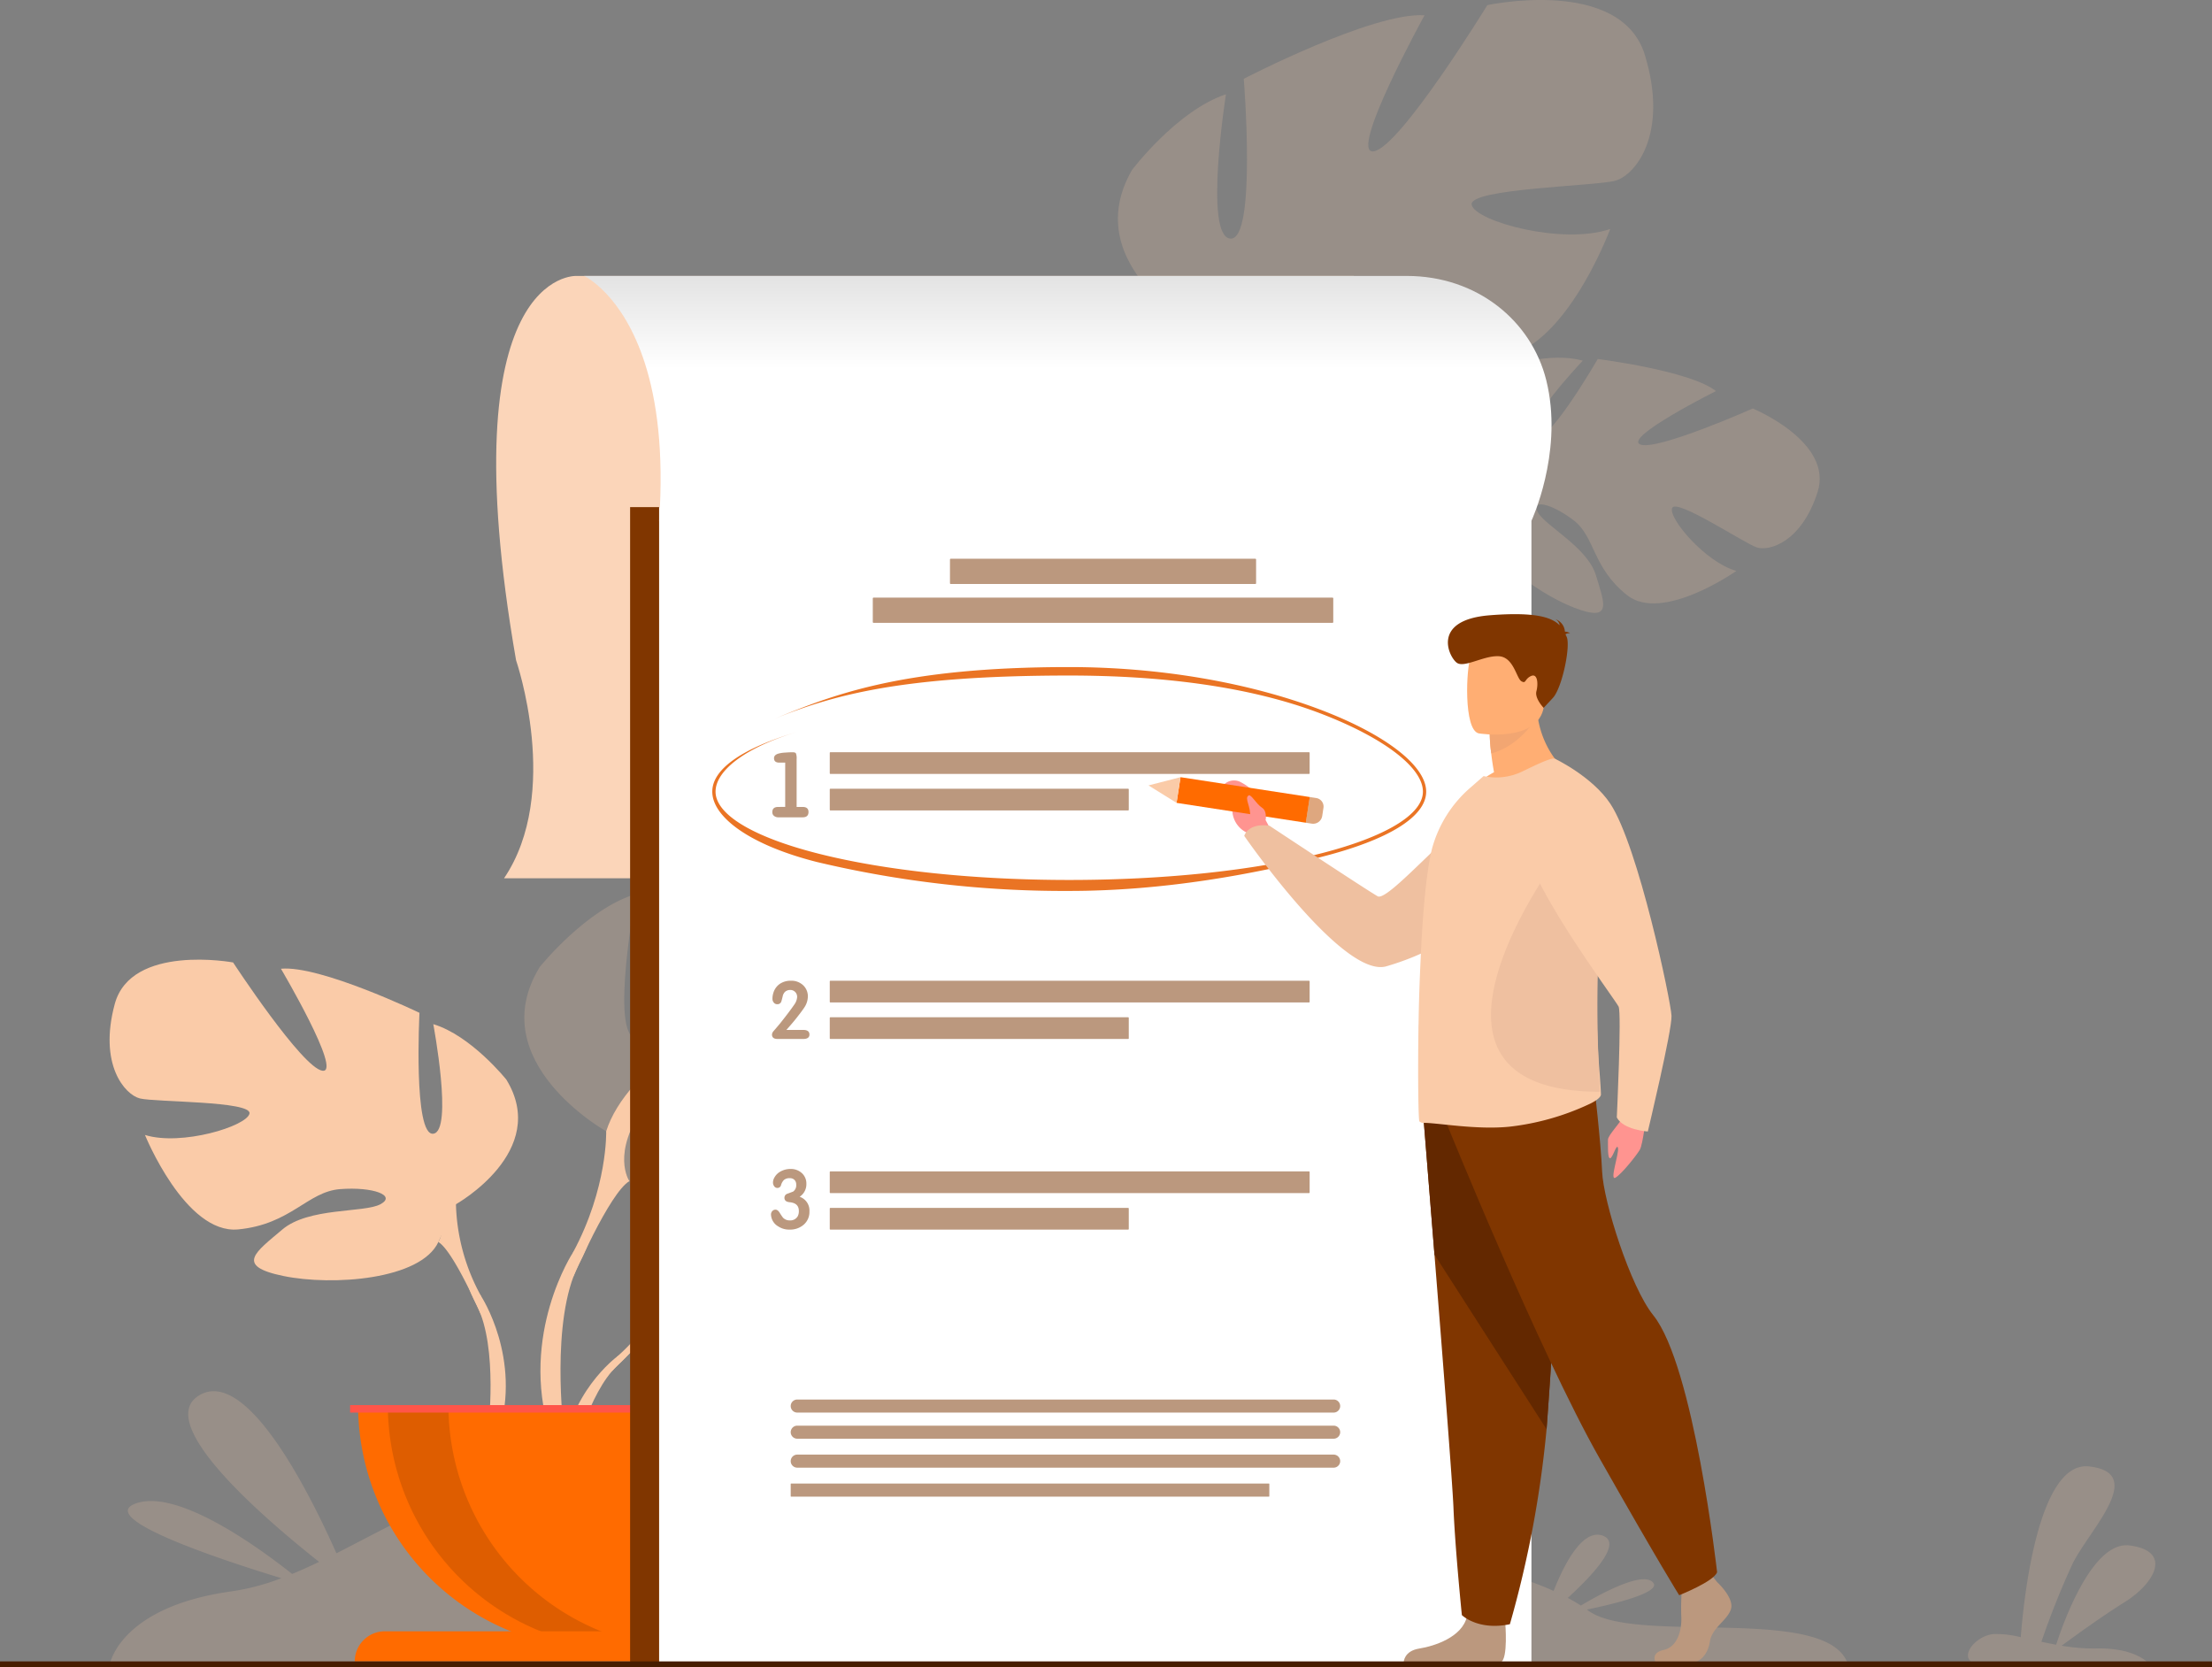 <svg xmlns="http://www.w3.org/2000/svg" xmlns:xlink="http://www.w3.org/1999/xlink" width="400" height="301.45" viewBox="0 0 400 301.45">
  <rect x="0" y="0" width="400" height="301.45" fill="#808080" stroke="none"/>
  <defs>
    <linearGradient id="linear-gradient" x1="0.5" y1="1" x2="0.5" gradientUnits="objectBoundingBox">
      <stop offset="0" stop-color="#fff"/>
      <stop offset="0.622" stop-color="#fff"/>
      <stop offset="1" stop-color="#e3e3e3"/>
    </linearGradient>
  </defs>
  <g id="Grupo_54890" data-name="Grupo 54890" transform="translate(-861.333 -246.584)">
    <g id="Grupo_54870" data-name="Grupo 54870" transform="translate(881.136 246.584)" opacity="0.2">
      <path id="Trazado_110719" data-name="Trazado 110719" d="M1158.485,663.815c-.087-.065-.187-.131-.277-.2,5.03-1.042,13.848-3.176,11.871-5-2.008-1.855-9.254,2.062-12.956,4.269-.714-.459-1.5-.922-2.368-1.384,4.374-3.987,10.028-9.956,6.3-11.26-3.651-1.277-6.955,5.172-8.867,10-11.664-5.281-33.53-9.732-65.018-4.548-38.541,6.346-66.636-14.365-100.494-17.666-23.506-2.292-39.893,7.968-54.588,15.406-4.924-11.069-16.217-33.561-24.748-28.6-8.477,4.928,11.382,22.063,21.607,30.154-1.637.786-3.258,1.521-4.869,2.185-5.926-4.7-20.624-15.435-28.22-12.766-7.626,2.679,16,10.4,26.269,13.533a41.821,41.821,0,0,1-8.931,2.367c-20.531,2.837-22.14,13.379-22.14,13.379l314.5.323C1202.907,662.318,1167.13,670.194,1158.485,663.815Z" transform="translate(-891.052 -372.557)" fill="#facba8"/>
      <path id="Trazado_110720" data-name="Trazado 110720" d="M1018.428,524.4l4.2,9c4.2,9,25.214,10.505,36.92,8.1s6.6-5.7.3-11.062-19.511-3.946-23.413-6.047,1.8-4.2,9.606-3.6,11.706,8.4,24.313,9.605,22.212-22.512,22.212-22.512c-8.705,2.7-24.313-2.1-24.914-5.1s22.512-2.7,26.114-3.6,9.905-8.1,6-22.512-28.215-9.905-28.215-9.905-16.509,25.214-21.311,25.814,9.905-24.313,9.905-24.313c-9.3-.9-33.018,10.505-33.018,10.505s1.5,29.416-3.3,28.816,0-26.114,0-26.114c-9,2.7-17.409,13.207-17.409,13.207C995.916,511.792,1018.428,524.4,1018.428,524.4Z" transform="translate(-928.615 -319.829)" fill="#facba8"/>
      <path id="Trazado_110721" data-name="Trazado 110721" d="M1304.784,349.689c-4.687-3.709-21.38-5.8-21.38-5.8s-9.39,16.324-11.762,14.336,9.052-14.03,9.052-14.03c-5.775-1.67-13.931,1.061-13.931,1.061-11.575,5.551-3.849,20.126-3.849,20.126l-.864,6.3c-.864,6.294,9.9,14.383,17.026,17.151s5.525-.775,4-5.839-9.114-8.883-10.482-11.364,2.424-1.633,6.409,1.394,3.376,8.573,9.733,13.588,19.736-4.4,19.736-4.4c-5.613-1.566-12.334-9.557-11.615-11.377s13.031,6.352,15.278,7.116,8.131-.92,11.028-10.014-11.725-15.1-11.725-15.1-17.609,7.824-20.4,6.482S1304.784,349.689,1304.784,349.689Z" transform="translate(-1014.286 -278.973)" fill="#facba8"/>
      <path id="Trazado_110722" data-name="Trazado 110722" d="M1180.125,306.7l4.468,8.876c4.469,8.876,25.515,9.75,37.146,7s6.43-5.9-.03-11.066-19.619-3.364-23.582-5.348,1.675-4.254,9.493-3.886,11.951,8.052,24.589,8.877,21.532-23.163,21.532-23.163c-8.62,2.959-24.365-1.377-25.054-4.359s22.422-3.37,26-4.378,9.66-8.4,5.331-22.681-28.5-9.061-28.5-9.061-15.751,25.694-20.534,26.437,9.177-24.6,9.177-24.6c-9.328-.623-32.69,11.484-32.69,11.484s2.375,29.359-2.443,28.9-.778-26.1-.778-26.1c-8.92,2.969-17.008,13.72-17.008,13.72C1157.248,294.772,1180.125,306.7,1180.125,306.7Z" transform="translate(-982.363 -246.584)" fill="#facba8"/>
      <path id="Trazado_110723" data-name="Trazado 110723" d="M1418.559,677.44a33.773,33.773,0,0,1-6.217-.5c2.365-1.742,7.342-5.346,11.4-7.882,5.525-3.448,8.658-9.259.863-10.247-6.639-.844-11.859,13.646-13.262,17.954-.909-.167-1.8-.35-2.658-.536a145.43,145.43,0,0,1,5.624-14.087c2.993-6.114,13.578-16.441,2.993-17.617-9.415-1.049-11.913,25.069-12.35,30.879a18.584,18.584,0,0,0-4.852-.574c-3.012.221-5.894,3.5-4.191,4.947h31.787C1426.661,678.915,1424,677.31,1418.559,677.44Z" transform="translate(-1059.334 -379.353)" fill="#facba8"/>
    </g>
    <path id="Trazado_110724" data-name="Trazado 110724" d="M1010.462,321.469s-23.172-1.133-10.88,69.49c0,0,8.27,23.973-2.17,39.424h153.674V321.469Z" transform="translate(-44.929 -24.986)" fill="#fbd5b9"/>
    <g id="Grupo_54876" data-name="Grupo 54876" transform="translate(881.136 407.93)">
      <g id="Grupo_54872" data-name="Grupo 54872" transform="translate(82.034 46.194)">
        <path id="Trazado_110725" data-name="Trazado 110725" d="M1038.906,584.019s-10.736-12.524-.662-20.48c0,0,7.358-4.455,13.358-4.093,0,0-8.5,14.256-5.751,15.675s8.328-16.569,8.328-16.569,16.745-1.624,22.132.966c0,0-14.315,11.714-11.3,12.412s18.477-10.8,18.477-10.8,15.586,2.652,14.755,12.159-6.2,12.443-8.562,12.191-16.167-5.523-16.468-3.59,8.011,8.255,13.83,8.55c0,0-10.988,12.118-18.291,8.621s-7.926-9.042-12.478-11.12-8.438-2.074-6.559.047,10.118,4.182,12.721,8.786,4.939,7.71-2.616,6.573-19.837-6.665-20.376-13Z" transform="translate(-1020.76 -558.049)" fill="#06c"/>
        <g id="Grupo_54871" data-name="Grupo 54871" transform="translate(0 15.422)">
          <path id="Trazado_110726" data-name="Trazado 110726" d="M1088.358,581.267s-42.33-1.631-51.678,10.475a30.615,30.615,0,0,1-8.429,11.83l-.992,2.7s7.336-7.734,9.96-8.2C1037.219,598.073,1033.114,583.075,1088.358,581.267Z" transform="translate(-1018.533 -581.194)" fill="#facba8"/>
          <path id="Trazado_110727" data-name="Trazado 110727" d="M1023.881,614.245s-9.086,6.72-9.717,18.726l1.649.147s2.9-12.414,8.147-17.269S1023.881,614.245,1023.881,614.245Z" transform="translate(-1014.164 -591.866)" fill="#facba8"/>
        </g>
      </g>
      <g id="Grupo_54874" data-name="Grupo 54874" transform="translate(0 12.188)">
        <path id="Trazado_110728" data-name="Trazado 110728" d="M953.7,551.239s17.078-9.563,9.108-22.543c0,0-6.376-7.97-13.207-10.02,0,0,3.643,19.356,0,19.811s-2.5-21.86-2.5-21.86-17.989-8.653-25.048-7.97c0,0,11.158,18.9,7.514,18.444s-16.167-19.583-16.167-19.583-18.444-3.416-21.4,7.515,1.822,16.395,4.554,17.078,20.266.455,19.81,2.732-12.3,5.92-18.9,3.871c0,0,7.286,17.989,16.85,17.078s12.524-6.831,18.444-7.287,10.247,1.139,7.287,2.733-12.98.523-17.761,4.588-8.654,6.57.227,8.392,24.82.683,28.008-6.148Z" transform="translate(-891.052 -507.014)" fill="#facba8"/>
        <g id="Grupo_54873" data-name="Grupo 54873" transform="translate(9.359 11.436)">
          <path id="Trazado_110729" data-name="Trazado 110729" d="M905.1,524.176s47.819,15.484,53.284,32.79a36.324,36.324,0,0,0,4.554,16.623V577s-5.01-11.613-7.743-13.207C955.194,563.8,965.9,548.768,905.1,524.176Z" transform="translate(-905.098 -524.176)" fill="#facba8"/>
          <path id="Trazado_110730" data-name="Trazado 110730" d="M990.755,597.267s7.374,11.2,3.17,24.83l-1.9-.51s1.842-15.015-2.016-22.566S990.755,597.267,990.755,597.267Z" transform="translate(-932.916 -547.855)" fill="#facba8"/>
        </g>
      </g>
      <g id="Grupo_54875" data-name="Grupo 54875" transform="translate(77.924 0)">
        <path id="Trazado_110731" data-name="Trazado 110731" d="M1093.072,488.723s-63.035,20.411-70.239,43.224c0,0,.3,10.206-6,21.912v4.5s6.6-15.308,10.206-17.409C1027.036,540.952,1012.928,521.141,1093.072,488.723Z" transform="translate(-1010.943 -488.723)" fill="#facba8"/>
        <path id="Trazado_110732" data-name="Trazado 110732" d="M1013.882,585.072s-9.721,14.761-4.179,32.731l2.5-.672s-2.427-19.792,2.659-29.747S1013.882,585.072,1013.882,585.072Z" transform="translate(-1007.995 -519.936)" fill="#facba8"/>
      </g>
      <path id="Trazado_110733" data-name="Trazado 110733" d="M1002.619,671.993a44.1,44.1,0,0,0,44.1-44.1h-88.2A44.1,44.1,0,0,0,1002.619,671.993Z" transform="translate(-913.564 -535.16)" fill="#ff6b00"/>
      <path id="Trazado_110734" data-name="Trazado 110734" d="M1016.162,671.656A44.13,44.13,0,0,1,966.587,627.9h10.955A44.106,44.106,0,0,0,1016.162,671.656Z" transform="translate(-916.255 -535.16)" fill="rgba(191,80,0,0.5)"/>
      <path id="Trazado_110735" data-name="Trazado 110735" d="M1047.021,694.719H957.607a5.44,5.44,0,0,1,5.441-5.441h78.533a5.44,5.44,0,0,1,5.44,5.441Z" transform="translate(-913.259 -555.641)" fill="#ff6b00"/>
      <rect id="Rectángulo_5917" data-name="Rectángulo 5917" width="90.649" height="1.353" transform="translate(43.507 92.735)" fill="#ff5549"/>
    </g>
    <g id="Grupo_54877" data-name="Grupo 54877" transform="translate(1068.284 325.899)">
      <path id="Trazado_110736" data-name="Trazado 110736" d="M1177.179,368.5s-9.277,15.044-3.2,32.84l2.48-.746s-3.016-19.711,1.771-29.812S1177.179,368.5,1177.179,368.5Z" transform="translate(-1171.914 -365.615)" fill="#5f89d3"/>
    </g>
    <rect id="Rectángulo_5918" data-name="Rectángulo 5918" width="160.441" height="209.237" transform="translate(975.277 338.285)" fill="#803600"/>
    <rect id="Rectángulo_5919" data-name="Rectángulo 5919" width="157.744" height="209.237" transform="translate(980.522 338.285)" fill="#fff"/>
    <path id="Trazado_110737" data-name="Trazado 110737" d="M1191.157,365.742l0,0H1033.411c.873-12.635-.442-21.809-2.548-28.407-4.046-12.686-11.018-15.869-11.018-15.869h148.768c12.7,0,22.542,8.1,25.222,18.856.1.405.193.807.274,1.21C1196.653,353.838,1191.262,365.517,1191.157,365.742Z" transform="translate(-52.89 -24.986)" fill="url(#linear-gradient)"/>
    <g id="Grupo_54878" data-name="Grupo 54878" transform="translate(990.139 367.208)">
      <path id="Trazado_110738" data-name="Trazado 110738" d="M1119.183,468.092a193.147,193.147,0,0,1-45.648-5.238c-12.282-3.114-18.9-8.2-18.9-12.718,0-4.091,5.391-7.854,15.592-10.882h0c-9.775,2.9-15,7.162-15,10.882,0,4.128,6.776,8.213,18.592,11.209,12.114,3.071,28.225,4.763,45.365,4.763s33.251-1.692,45.365-4.763c11.815-3,18.591-7.081,18.591-11.209,0-4.371-7.136-9.8-18.622-14.177-13.06-4.973-29.161-6.818-45.334-6.818-30.365,0-42.865,3.544-53.709,7.986h0c10.892-4.461,23.237-9.517,53.709-9.517,16.239,0,32.408,2.752,45.529,7.748,11.729,4.466,19.016,10.129,19.016,14.778,0,4.514-6.765,8.715-19.046,11.829C1152.525,465.047,1136.367,468.092,1119.183,468.092Z" transform="translate(-1054.638 -427.61)" fill="#ea7424"/>
    </g>
    <g id="Grupo_54881" data-name="Grupo 54881" transform="translate(1069.015 357.642)">
      <path id="Trazado_110739" data-name="Trazado 110739" d="M1304.639,548.255s-.566,5.5-1.187,6.542-3.264,4.366-4.39,5.018.688-4.381.458-5.361-.927,1.787-1.423,1.852-.368-2.425-.386-3.332,2.415-3.144,3.272-5.073S1304.639,548.255,1304.639,548.255Z" transform="translate(-1214.617 -457.922)" fill="#ff9490"/>
      <path id="Trazado_110740" data-name="Trazado 110740" d="M1202.061,467.906l-1.264-2.385s.627-4.251-4.7-6.94a2.6,2.6,0,0,0-3.046.795c-1.011,1.463,1.929,1.2,1.772,3.7a4.6,4.6,0,0,0,2.682,4.785l1.366,1.583Z" transform="translate(-1179.626 -428.311)" fill="#ff9490"/>
      <path id="Trazado_110741" data-name="Trazado 110741" d="M1254.453,463.7s-4.574,22.45-29.745,29.785c-7.858,2.29-25.709-23.579-25.709-23.579s.628-2.385,4.56-1.837c0,0,17.381,11.507,19.569,12.757,1.942,1.109,14.71-14.258,20.531-16.737A14.856,14.856,0,0,1,1254.453,463.7Z" transform="translate(-1181.682 -429.812)" fill="#efc0a0"/>
      <g id="Grupo_54879" data-name="Grupo 54879" transform="translate(0 29.477)">
        <rect id="Rectángulo_5920" data-name="Rectángulo 5920" width="4.701" height="23.649" transform="translate(5.078 4.647) rotate(-81.268)" fill="#ff6b00"/>
        <path id="Trazado_110742" data-name="Trazado 110742" d="M1173.01,458.979l5.078,3.158.714-4.647Z" transform="translate(-1173.01 -457.491)" fill="#facba8"/>
        <path id="Trazado_110743" data-name="Trazado 110743" d="M1218.9,464.837l-.225,1.469a1.656,1.656,0,0,1-1.888,1.385l-1.082-.167.714-4.646,1.176.181A1.559,1.559,0,0,1,1218.9,464.837Z" transform="translate(-1187.258 -459.288)" fill="rgba(191,80,0,0.5)"/>
      </g>
      <g id="Grupo_54880" data-name="Grupo 54880" transform="translate(46.158 84.706)">
        <path id="Trazado_110744" data-name="Trazado 110744" d="M1321.655,675.24s3.122,2.85,2.513,4.875-3.427,3.374-3.808,5.849-1.9,3.825-3.275,3.825h-6.536s-1.009-1.741,1.429-2.266,3.356-3.433,3.2-6.133a47.581,47.581,0,0,1,.228-6.3l5.179-1.2Z" transform="translate(-1264.991 -584.924)" fill="#bb987e"/>
        <path id="Trazado_110745" data-name="Trazado 110745" d="M1260.636,685.72s.56,6.485-.81,7.16l-17.545-.035s0-2.025,2.818-2.475,7.769-2.1,8.606-5.774S1260.636,685.72,1260.636,685.72Z" transform="translate(-1242.281 -588.034)" fill="#bb987e"/>
        <path id="Trazado_110746" data-name="Trazado 110746" d="M1247.6,548.7s.925,11.368,2.012,25.033c1.479,18.563,3.256,41.365,3.432,45.685.3,7.5,1.524,19.5,1.524,19.5s2.893,2.851,8.682,1.649a193.623,193.623,0,0,0,6.633-35.25c.023-.3.045-.6.069-.9,1.371-18.448,3.5-57.3,3.5-57.3Z" transform="translate(-1244.055 -542.628)" fill="#803600"/>
        <path id="Trazado_110747" data-name="Trazado 110747" d="M1247.6,548.7s.925,11.368,2.012,25.033l20.272,31.583c.023-.3.045-.6.069-.9,1.371-18.448,3.5-57.3,3.5-57.3Z" transform="translate(-1244.055 -542.628)" fill="#632800"/>
        <path id="Trazado_110748" data-name="Trazado 110748" d="M1253.94,547.8s16.68,41.172,27.646,60.52,14.395,24.748,14.395,24.748,6.284-2.475,6.855-4.162c0,0-4.194-37.353-11.538-46.458-4.151-5.145-9.025-20.586-9.254-25.986s-1.485-16.085-1.485-16.085Z" transform="translate(-1246.171 -540.375)" fill="#803600"/>
      </g>
      <path id="Trazado_110749" data-name="Trazado 110749" d="M1277.965,449.449s-11.285,5.445-17.792,3.425a15.356,15.356,0,0,1,4.4-3.524c-.225-1.306-.4-2.439-.5-3.4a31.488,31.488,0,0,1-.275-3.474l4.354-3.424,4.129-3.278C1271.959,444.989,1277.965,449.449,1277.965,449.449Z" transform="translate(-1202.093 -420.767)" fill="#ffae73"/>
      <path id="Trazado_110750" data-name="Trazado 110750" d="M1279.247,513.148c.025.69-1.452,1.479-2.1,1.774a46.1,46.1,0,0,1-14.439,4.09c-6.03.616-13.162-.739-15.614-.69a1.02,1.02,0,0,1-.676-.271c-.175-.123-.3-7.392-.175-16.533,0-.37,0-.74.025-1.109v-.123c.051-3.573.175-7.318.35-11.063.351-8.23,1-16.163,2.1-20.549a22.272,22.272,0,0,1,7.057-11.088l2.252-1.972a10.817,10.817,0,0,0,7.006-.837c2.6-1.257,5.4-2.612,5.856-2.268,3.4,2.489,5.705,8.082,6.931,15.228a79.3,79.3,0,0,1,1.026,13.551c0,1.774-.051,3.6-.151,5.4a170.139,170.139,0,0,0,.351,23.136C1279.146,511.251,1279.222,512.359,1279.247,513.148Z" transform="translate(-1197.428 -426.333)" fill="#facba8"/>
      <path id="Trazado_110751" data-name="Trazado 110751" d="M1285.647,520.352c-39.519-.079-7.289-42.882-7.289-42.882l6.4-2.08a124.4,124.4,0,0,1,.742,14.478c0,1.9-.036,3.843-.109,5.765C1284.96,506.058,1285.393,515.114,1285.647,520.352Z" transform="translate(-1204.028 -433.986)" fill="#efc0a0"/>
      <path id="Trazado_110752" data-name="Trazado 110752" d="M1274.177,440.939s-2.853,5.2-8.283,6.653a31.488,31.488,0,0,1-.275-3.474l4.354-3.424Z" transform="translate(-1203.91 -422.409)" fill="#f2a672"/>
      <path id="Trazado_110753" data-name="Trazado 110753" d="M1261.587,436.825s10.766,1.761,11.777-4.858,3.081-10.849-3.75-12.253-8.556.923-9.439,3.051S1258.813,436.2,1261.587,436.825Z" transform="translate(-1201.864 -415.266)" fill="#ffae73"/>
      <path id="Trazado_110754" data-name="Trazado 110754" d="M1275.535,416.909c.1-.112.323-.2.825-.23a2.037,2.037,0,0,0-.937-.264,2.524,2.524,0,0,0-1.677-2.232,1.5,1.5,0,0,1,.73,1.085c-1.391-1.428-4.37-2.467-12.621-1.816-10.874.858-7.29,7.821-5.882,8.65s4.951-1.445,7.574-1.237,3.122,4,4.011,4.518.54-.4,1.744-.944,1.319,1.451.971,2.748,1.306,3.008,1.306,3.008l1.672-1.8c1.672-1.8,3.247-9.425,2.487-11.051C1275.67,417.2,1275.6,417.055,1275.535,416.909Z" transform="translate(-1200.122 -413.253)" fill="#803600"/>
      <path id="Trazado_110755" data-name="Trazado 110755" d="M1280.667,452.455s6.812,3.226,10.078,8.185c5.067,7.692,10.939,35.726,11.047,38.322s-4.286,20.923-4.286,20.923-4.457-.293-5.607-2.543c0,0,.891-18.831.327-20.041s-18.582-25.259-16.555-30.392S1280.667,452.455,1280.667,452.455Z" transform="translate(-1207.211 -426.333)" fill="#facba8"/>
      <path id="Trazado_110756" data-name="Trazado 110756" d="M1203.082,466.748s.371-1.463-.644-2.121-1.948-2.446-2.377-2.2c-.886.5.485,2.062.234,4.009C1200.207,467.115,1201.794,468.9,1203.082,466.748Z" transform="translate(-1181.935 -429.652)" fill="#ff9490"/>
    </g>
    <path id="Rectángulo_5921" data-name="Rectángulo 5921" d="M.027,0H399.973A.027.027,0,0,1,400,.027V1a.027.027,0,0,1-.027.027H.026A.026.026,0,0,1,0,1V.027A.027.027,0,0,1,.027,0Z" transform="translate(861.333 547.009)" fill="#471d00"/>
    <g id="Grupo_54889" data-name="Grupo 54889" transform="translate(1000.754 347.623)">
      <g id="Grupo_54883" data-name="Grupo 54883" transform="translate(0.245 34.985)">
        <rect id="Rectángulo_5922" data-name="Rectángulo 5922" width="86.777" height="3.924" rx="0.101" transform="translate(10.382 0)" fill="#bb987e"/>
        <rect id="Rectángulo_5923" data-name="Rectángulo 5923" width="54.071" height="3.924" rx="0.101" transform="translate(10.382 6.602)" fill="#bb987e"/>
        <g id="Grupo_54882" data-name="Grupo 54882">
          <path id="Trazado_110757" data-name="Trazado 110757" d="M1073.261,460.611V452.6H1072.2q-.963,0-.962-.8,0-.577.754-.818a5.622,5.622,0,0,1,1.226-.193q.842-.064,1.355-.064.5,0,.625.2a2.39,2.39,0,0,1,.129,1.018v8.672h1.09q1.057,0,1.057.914,0,.961-1.057.962h-4.393a1.21,1.21,0,0,1-.778-.249.84.84,0,0,1-.312-.7q0-.93,1.074-.93Z" transform="translate(-1070.937 -450.721)" fill="#bb987e"/>
        </g>
      </g>
      <g id="Grupo_54885" data-name="Grupo 54885" transform="translate(0.179 76.309)">
        <rect id="Rectángulo_5924" data-name="Rectángulo 5924" width="86.777" height="3.924" rx="0.101" transform="translate(10.448 0)" fill="#bb987e"/>
        <rect id="Rectángulo_5925" data-name="Rectángulo 5925" width="54.071" height="3.924" rx="0.101" transform="translate(10.448 6.602)" fill="#bb987e"/>
        <g id="Grupo_54884" data-name="Grupo 54884">
          <path id="Trazado_110758" data-name="Trazado 110758" d="M1077.61,522.463q0,.8-1.12.8h-4.646q-1.007,0-1.006-.807a1.021,1.021,0,0,1,.269-.6q.4-.454,1.161-1.36,1.162-1.459,1.941-2.522.269-.354.765-1.077a2.6,2.6,0,0,0,.411-1.218,1.252,1.252,0,0,0-.354-.914,1.215,1.215,0,0,0-.906-.361,1.392,1.392,0,0,0-.936.34,1.613,1.613,0,0,0-.424.85q-.2.807-.255.935a.719.719,0,0,1-.694.453.794.794,0,0,1-.666-.312,1.059,1.059,0,0,1-.227-.708,3.411,3.411,0,0,1,.156-1.006,3.022,3.022,0,0,1,1.2-1.672,3.493,3.493,0,0,1,2-.552,3.1,3.1,0,0,1,2.153.78,2.731,2.731,0,0,1,.892,2.1,3.656,3.656,0,0,1-.638,1.958q-.354.554-1.459,1.958-.567.724-1.785,2.1h3.06Q1077.61,521.634,1077.61,522.463Z" transform="translate(-1070.838 -512.738)" fill="#bb987e"/>
        </g>
      </g>
      <g id="Grupo_54887" data-name="Grupo 54887" transform="translate(0 110.345)">
        <rect id="Rectángulo_5926" data-name="Rectángulo 5926" width="86.777" height="3.924" rx="0.101" transform="translate(10.627 0.436)" fill="#bb987e"/>
        <rect id="Rectángulo_5927" data-name="Rectángulo 5927" width="54.071" height="3.924" rx="0.101" transform="translate(10.627 7.038)" fill="#bb987e"/>
        <g id="Grupo_54886" data-name="Grupo 54886">
          <path id="Trazado_110759" data-name="Trazado 110759" d="M1077.52,571.491a3.039,3.039,0,0,1-1.058,2.419,3.722,3.722,0,0,1-2.534.868,3.547,3.547,0,0,1-2.027-.564,2.582,2.582,0,0,1-1.333-2.158.907.907,0,0,1,.232-.623.761.761,0,0,1,.594-.26c.251,0,.487.169.71.507a11.118,11.118,0,0,0,.623.927,1.615,1.615,0,0,0,1.231.506,1.538,1.538,0,0,0,1.448-.753,2.008,2.008,0,0,0,.2-.956q0-1.419-1.665-1.578-.942-.087-.942-.8a.757.757,0,0,1,.547-.738q1.021-.377,1.035-.391a1.4,1.4,0,0,0,.547-1.26,1.135,1.135,0,0,0-.317-.847,1.166,1.166,0,0,0-.852-.311,1.553,1.553,0,0,0-1.039.318,2.078,2.078,0,0,0-.534.941.66.66,0,0,1-.664.507.681.681,0,0,1-.57-.3,1.106,1.106,0,0,1-.224-.666,1.854,1.854,0,0,1,.246-.9,2.778,2.778,0,0,1,1.245-1.173,3.648,3.648,0,0,1,1.68-.391,2.928,2.928,0,0,1,2.049.746,2.531,2.531,0,0,1,.818,1.962,2.69,2.69,0,0,1-1.216,2.317A2.624,2.624,0,0,1,1077.52,571.491Z" transform="translate(-1070.569 -563.817)" fill="#bb987e"/>
        </g>
      </g>
      <g id="Grupo_54888" data-name="Grupo 54888" transform="translate(18.407 0)">
        <rect id="Rectángulo_5928" data-name="Rectángulo 5928" width="55.356" height="4.559" rx="0.117" transform="translate(13.957)" fill="#bb987e"/>
        <rect id="Rectángulo_5929" data-name="Rectángulo 5929" width="83.269" height="4.559" rx="0.117" transform="translate(0 7.028)" fill="#bb987e"/>
      </g>
      <path id="Trazado_110760" data-name="Trazado 110760" d="M1174.1,628.743h-97a1.184,1.184,0,0,1-1.181-1.181h0a1.184,1.184,0,0,1,1.181-1.18h97a1.184,1.184,0,0,1,1.181,1.18h0A1.184,1.184,0,0,1,1174.1,628.743Z" transform="translate(-1072.354 -474.348)" fill="#bb987e"/>
      <path id="Trazado_110761" data-name="Trazado 110761" d="M1174.1,635.834h-97a1.184,1.184,0,0,1-1.181-1.181h0a1.184,1.184,0,0,1,1.181-1.18h97a1.184,1.184,0,0,1,1.181,1.18h0A1.184,1.184,0,0,1,1174.1,635.834Z" transform="translate(-1072.354 -476.714)" fill="#bb987e"/>
      <path id="Trazado_110762" data-name="Trazado 110762" d="M1174.1,643.692h-97a1.184,1.184,0,0,1-1.181-1.181h0a1.184,1.184,0,0,1,1.181-1.18h97a1.184,1.184,0,0,1,1.181,1.18h0A1.184,1.184,0,0,1,1174.1,643.692Z" transform="translate(-1072.354 -479.336)" fill="#bb987e"/>
      <rect id="Rectángulo_5930" data-name="Rectángulo 5930" width="86.548" height="2.361" rx="0.061" transform="translate(3.565 167.231)" fill="#bb987e"/>
    </g>
  </g>
</svg>
